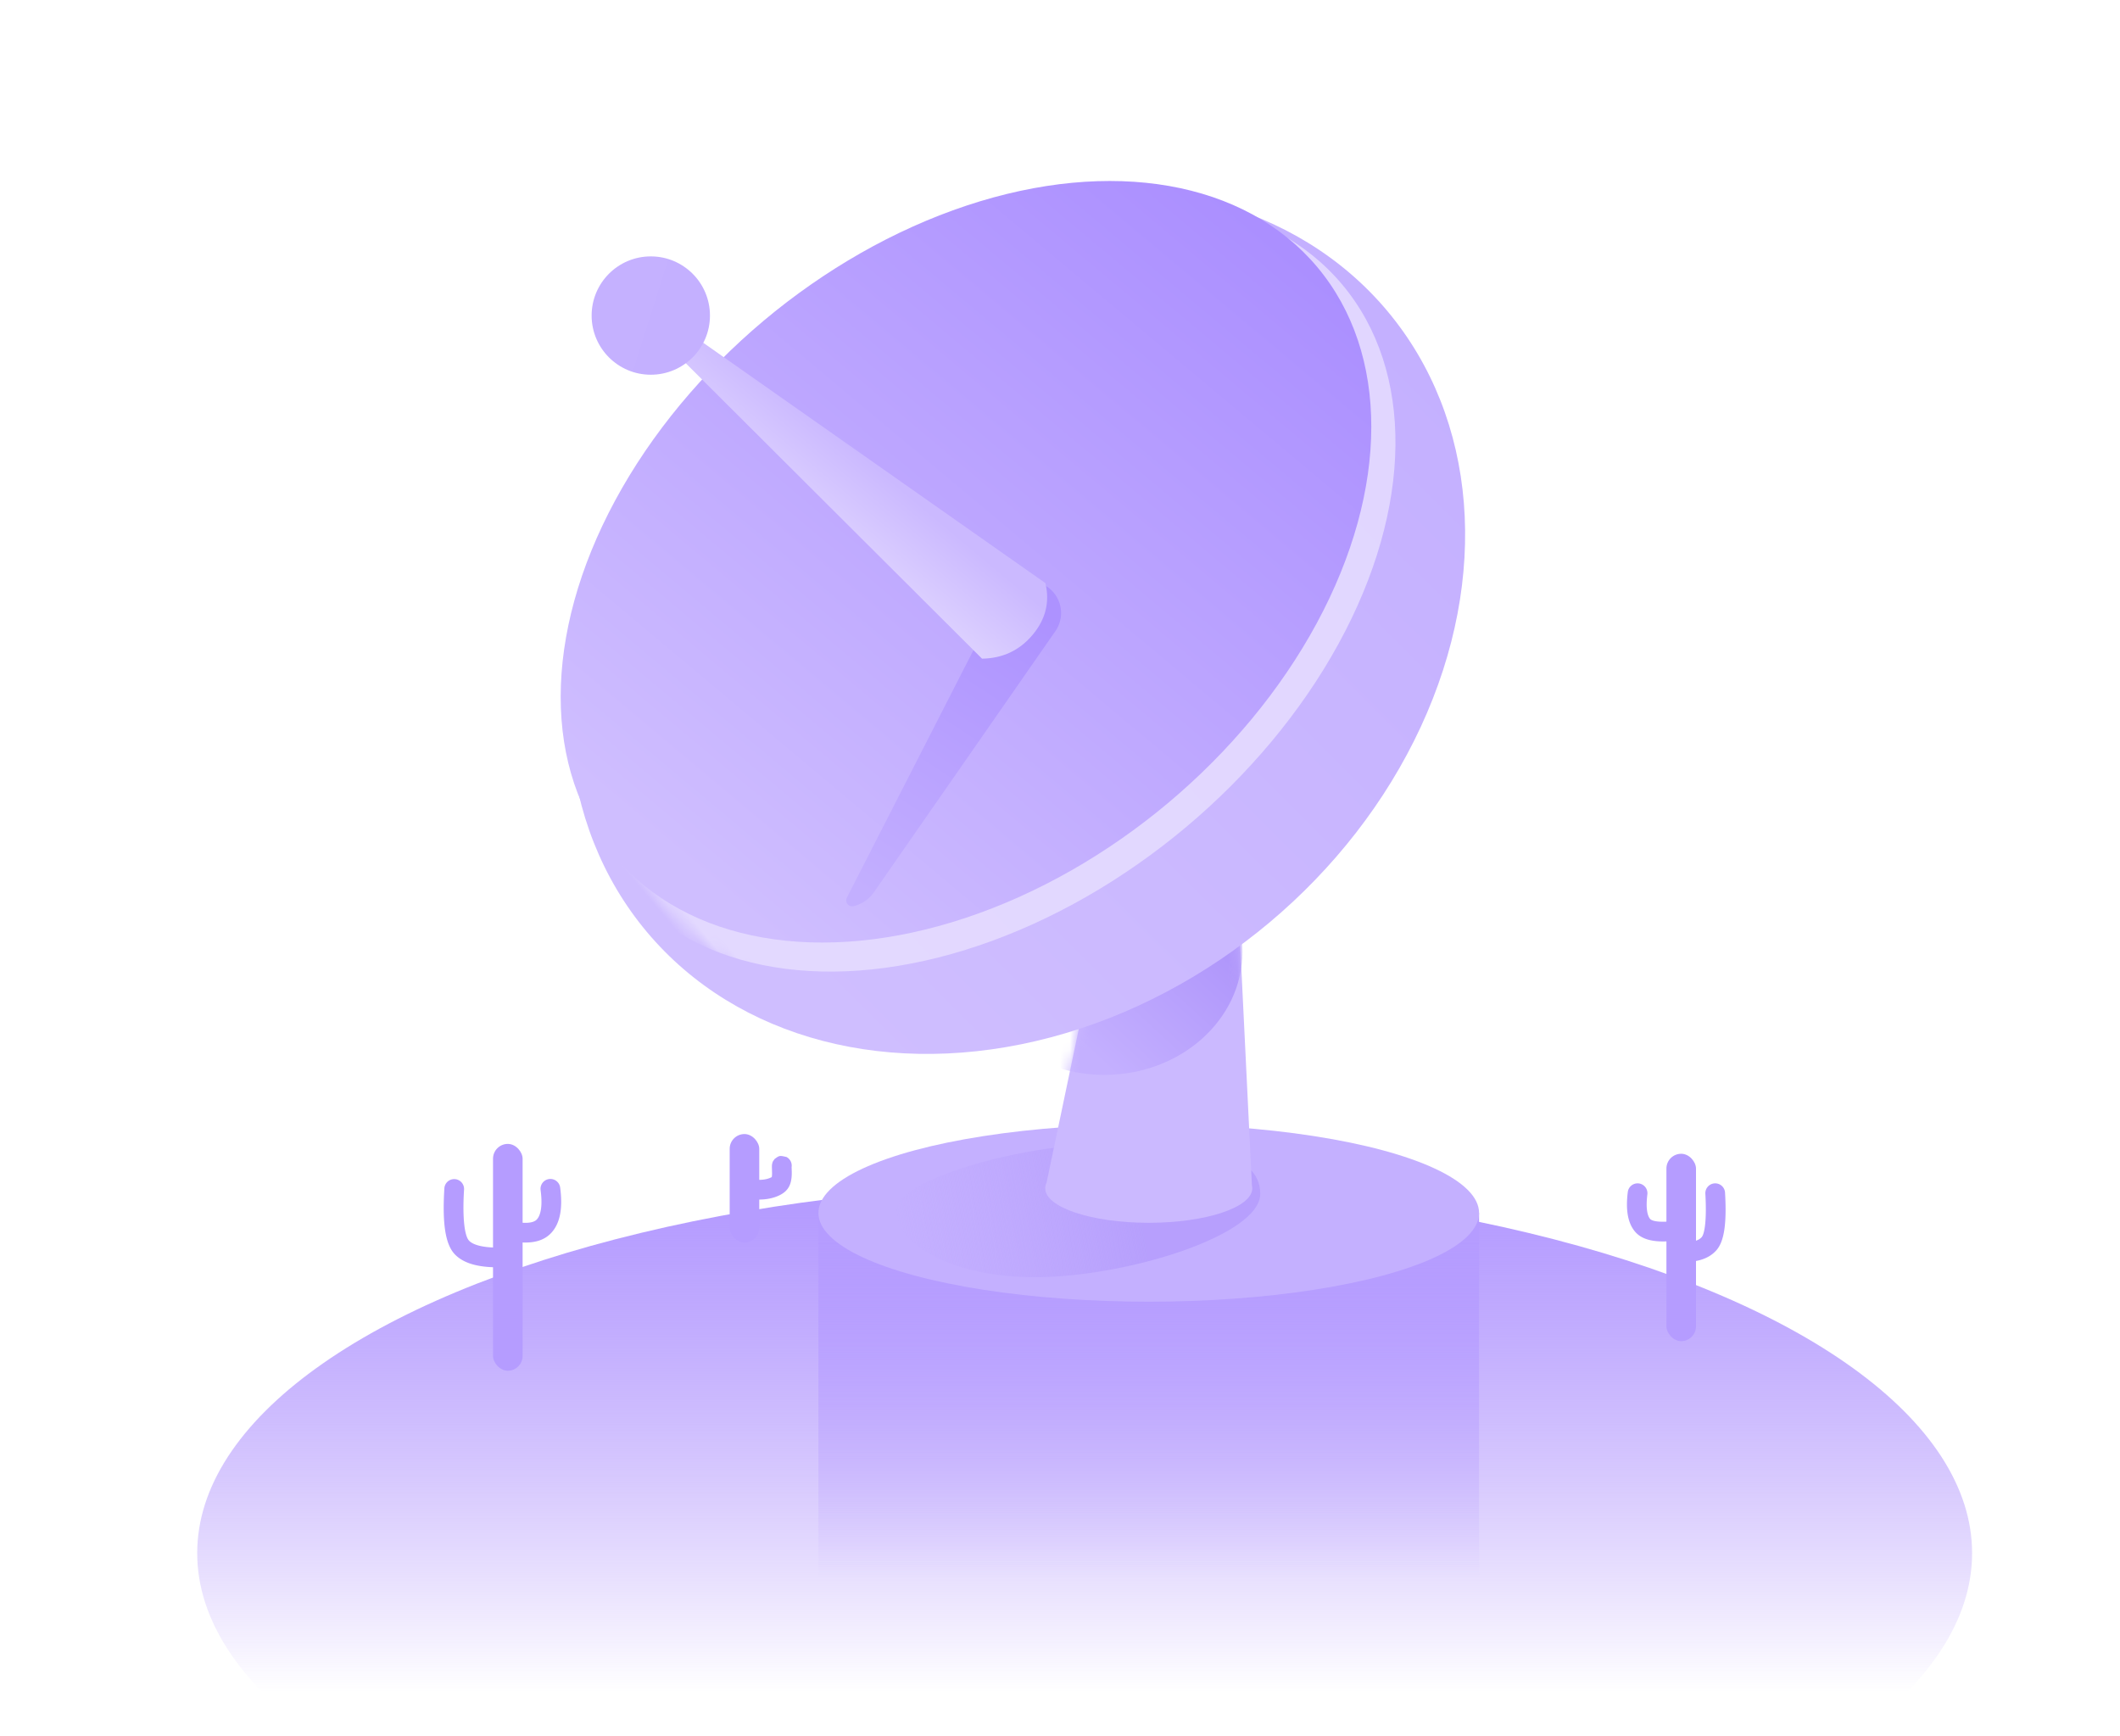<?xml version="1.0"?>
<svg xmlns="http://www.w3.org/2000/svg" xmlns:xlink="http://www.w3.org/1999/xlink" width="215" height="176" viewBox="0 0 215 176">
  <title>bbpd_&#x7A7A;&#x9875;&#x9762;-&#x65E0;&#x5185;&#x5BB9;</title>
  <defs>
    <linearGradient id="b" x1="49.387%" x2="49.387%" y1="4.169%" y2="68.712%">
      <stop offset="0%" stop-color="#B59CFF"/>
      <stop offset="100%" stop-color="#9974FA" stop-opacity="0"/>
    </linearGradient>
    <ellipse id="a" cx="90" cy="37.5" rx="90" ry="37.5"/>
    <linearGradient id="c" x1="50%" x2="50%" y1="7.63%" y2="100%">
      <stop offset="0%" stop-color="#B59CFF"/>
      <stop offset="100%" stop-color="#B59CFF" stop-opacity="0"/>
    </linearGradient>
    <linearGradient id="d" x1="0%" x2="66.961%" y1="51.719%" y2="47.683%">
      <stop offset="0%" stop-color="#BAA3FD" stop-opacity="0"/>
      <stop offset="100%" stop-color="#B39BFC"/>
    </linearGradient>
    <path id="e" d="M19.346 0l1.618 33.209c.024.096.036.193.036.291 0 1.933-4.701 3.5-10.5 3.5S0 35.433 0 33.5l.004.09H0l.003-.016L0 33.5c0-.193.047-.383.137-.567L5.268 8.46 19.346 0z"/>
    <linearGradient id="f" x1="47.097%" x2="91.849%" y1="93.378%" y2="50%">
      <stop offset="0%" stop-color="#C4B0FF"/>
      <stop offset="100%" stop-color="#B097FB"/>
    </linearGradient>
    <linearGradient id="i" x1="8.1%" x2="100%" y1="64.972%" y2="58.221%">
      <stop offset="0%" stop-color="#CFBEFF"/>
      <stop offset="100%" stop-color="#C4B0FF"/>
    </linearGradient>
    <ellipse id="h" cx="63.286" cy="62.708" rx="49" ry="39.841"/>
    <linearGradient id="j" x1="100%" x2="3.245%" y1="54.171%" y2="57.103%">
      <stop offset="0%" stop-color="#E1D6FF"/>
      <stop offset="100%" stop-color="#E3D9FF"/>
    </linearGradient>
    <linearGradient id="l" x1="5.396%" x2="98.689%" y1="57.377%" y2="46.472%">
      <stop offset="0%" stop-color="#CFBEFF"/>
      <stop offset="100%" stop-color="#AB8FFF"/>
    </linearGradient>
    <linearGradient id="m" x1="5.302%" x2="93.419%" y1="50%" y2="50.87%">
      <stop offset="0%" stop-color="#C3AFFF"/>
      <stop offset="100%" stop-color="#AD92FF"/>
    </linearGradient>
    <linearGradient id="n" x1="79.627%" x2="0%" y1="60.205%" y2="60.205%">
      <stop offset="0%" stop-color="#CBB9FF"/>
      <stop offset="100%" stop-color="#DCD0FF"/>
    </linearGradient>
    <linearGradient id="o" x1="14.455%" x2="89.397%" y1="31.239%" y2="54.993%">
      <stop offset="0%" stop-color="#C5B1FF"/>
      <stop offset="100%" stop-color="#C4B0FF"/>
    </linearGradient>
  </defs>
  <g fill="none" fill-rule="evenodd">
    <use fill="url(#b)" fill-rule="nonzero" transform="translate(20 120)" xlink:href="#a"/>
    <g transform="translate(39.86 .309)">
      <path fill="url(#c)" fill-rule="nonzero" d="M43.14 122.691h67v37h-67z"/>
      <ellipse cx="76.64" cy="122.691" fill="#C4B0FF" fill-rule="nonzero" rx="33.5" ry="9"/>
      <path fill="url(#d)" fill-rule="nonzero" d="M65.138 129.206c9.113 0 22.809-4.206 22.809-8.448 0-4.241-6.194-5.067-15.307-5.067-9.112 0-21.637 3.72-21.637 6.757 0 3.038 5.022 6.758 14.135 6.758z" opacity=".788"/>
      <g transform="translate(66.14 86.691)">
        <mask id="g" fill="#fff">
          <use xlink:href="#e"/>
        </mask>
        <use fill="#CBB9FF" fill-rule="nonzero" xlink:href="#e"/>
        <ellipse cx="6" cy="9.5" fill="url(#f)" fill-rule="nonzero" mask="url(#g)" rx="14" ry="12.5"/>
      </g>
      <mask id="k" fill="#fff">
        <use xlink:href="#h"/>
      </mask>
      <use fill="url(#i)" fill-rule="nonzero" transform="rotate(-40 63.286 62.708)" xlink:href="#h"/>
      <ellipse cx="59.872" cy="59.075" fill="url(#j)" fill-rule="nonzero" mask="url(#k)" rx="47.5" ry="31.971" transform="rotate(-40 59.872 59.075)"/>
      <ellipse cx="58.106" cy="56.658" fill="url(#l)" fill-rule="nonzero" rx="46.5" ry="31.912" transform="rotate(-40 58.106 56.658)"/>
      <path fill="url(#m)" fill-rule="nonzero" d="M38.378 74.288l33.975-1.729a3.326 3.326 0 0 1 3.495 3.322 3.218 3.218 0 0 1-3.488 3.207l-32.14-2.7a3.5 3.5 0 0 1-2.179-1.01l-.06-.059a.605.605 0 0 1 .397-1.031z" transform="rotate(-60 56.432 75.881)"/>
      <path fill="url(#n)" fill-rule="nonzero" d="M44.819 21.18l.565.124 4.29 49.87c-1.175 1.585-2.792 2.377-4.851 2.377-2.06 0-3.776-.792-5.15-2.376l4.309-50.084.837.09z" transform="rotate(-50 44.674 47.321)"/>
      <circle cx="26.14" cy="31.691" r="6" fill="url(#o)" fill-rule="nonzero"/>
    </g>
    <rect width="3" height="23" x="50" y="116" fill="#B59CFF" fill-rule="nonzero" rx="1.5"/>
    <rect width="3" height="19" x="169" y="117" fill="#B59CFF" fill-rule="nonzero" rx="1.5"/>
    <path fill="#B59CFF" fill-rule="nonzero" d="M55.686 119.563a1 1 0 011.123.86c.27 2.033.02 3.558-.857 4.55-.742.84-1.876 1.141-3.362.992l-.215-.025-.28 2.523-.857.036c-2.423.102-4.122-.283-5.098-1.288-1-1.029-1.29-3.21-1.074-6.718a1 1 0 011.996.123c-.181 2.941.057 4.733.512 5.201.379.39 1.202.64 2.47.69l.255.006.332-2.98 1.097.258c1.503.352 2.384.244 2.726-.143.413-.467.574-1.446.372-2.962a1 1 0 01.86-1.123zM166.199 120.008a1 1 0 00-1.116.869c-.221 1.776-.017 3.112.718 3.999.638.77 1.72 1.07 3.25 1.008l.24-.013-.001 2.002.925.07c1.701.127 3.002-.221 3.831-1.132.84-.923 1.076-2.814.9-5.869a1 1 0 00-1.997.116c.144 2.505-.047 4.038-.382 4.406-.23.253-.622.422-1.198.481l-.078.006-.001-2.343-1.142.163c-1.64.235-2.58.102-2.807-.17-.307-.372-.433-1.195-.274-2.478a1 1 0 00-.868-1.115z"/>
    <rect width="3" height="11" x="74" y="115" fill="#B59CFF" fill-rule="nonzero" rx="1.5"/>
    <path fill="#B59CFF" fill-rule="nonzero" d="M78.56 117.527l.198-.142c.315-.215.408-.194 1.007-.057a1 1 0 0 1 .527.919l-.011.105.01.306c.06 1.357-.286 2.083-1.24 2.55-.904.441-2.03.54-3.374.335a1 1 0 1 1 .303-1.977c.884.136 1.567.095 2.053-.094l.218-.097a.02.02 0 0 1 .007-.002l.009-.018c.017-.06.03-.177.032-.359l-.017-.67.001-.096.006-.087c.003-.04.005-.056.014-.097l.03-.129c.038-.125.038-.125.227-.39z"/>
  </g>
</svg>
